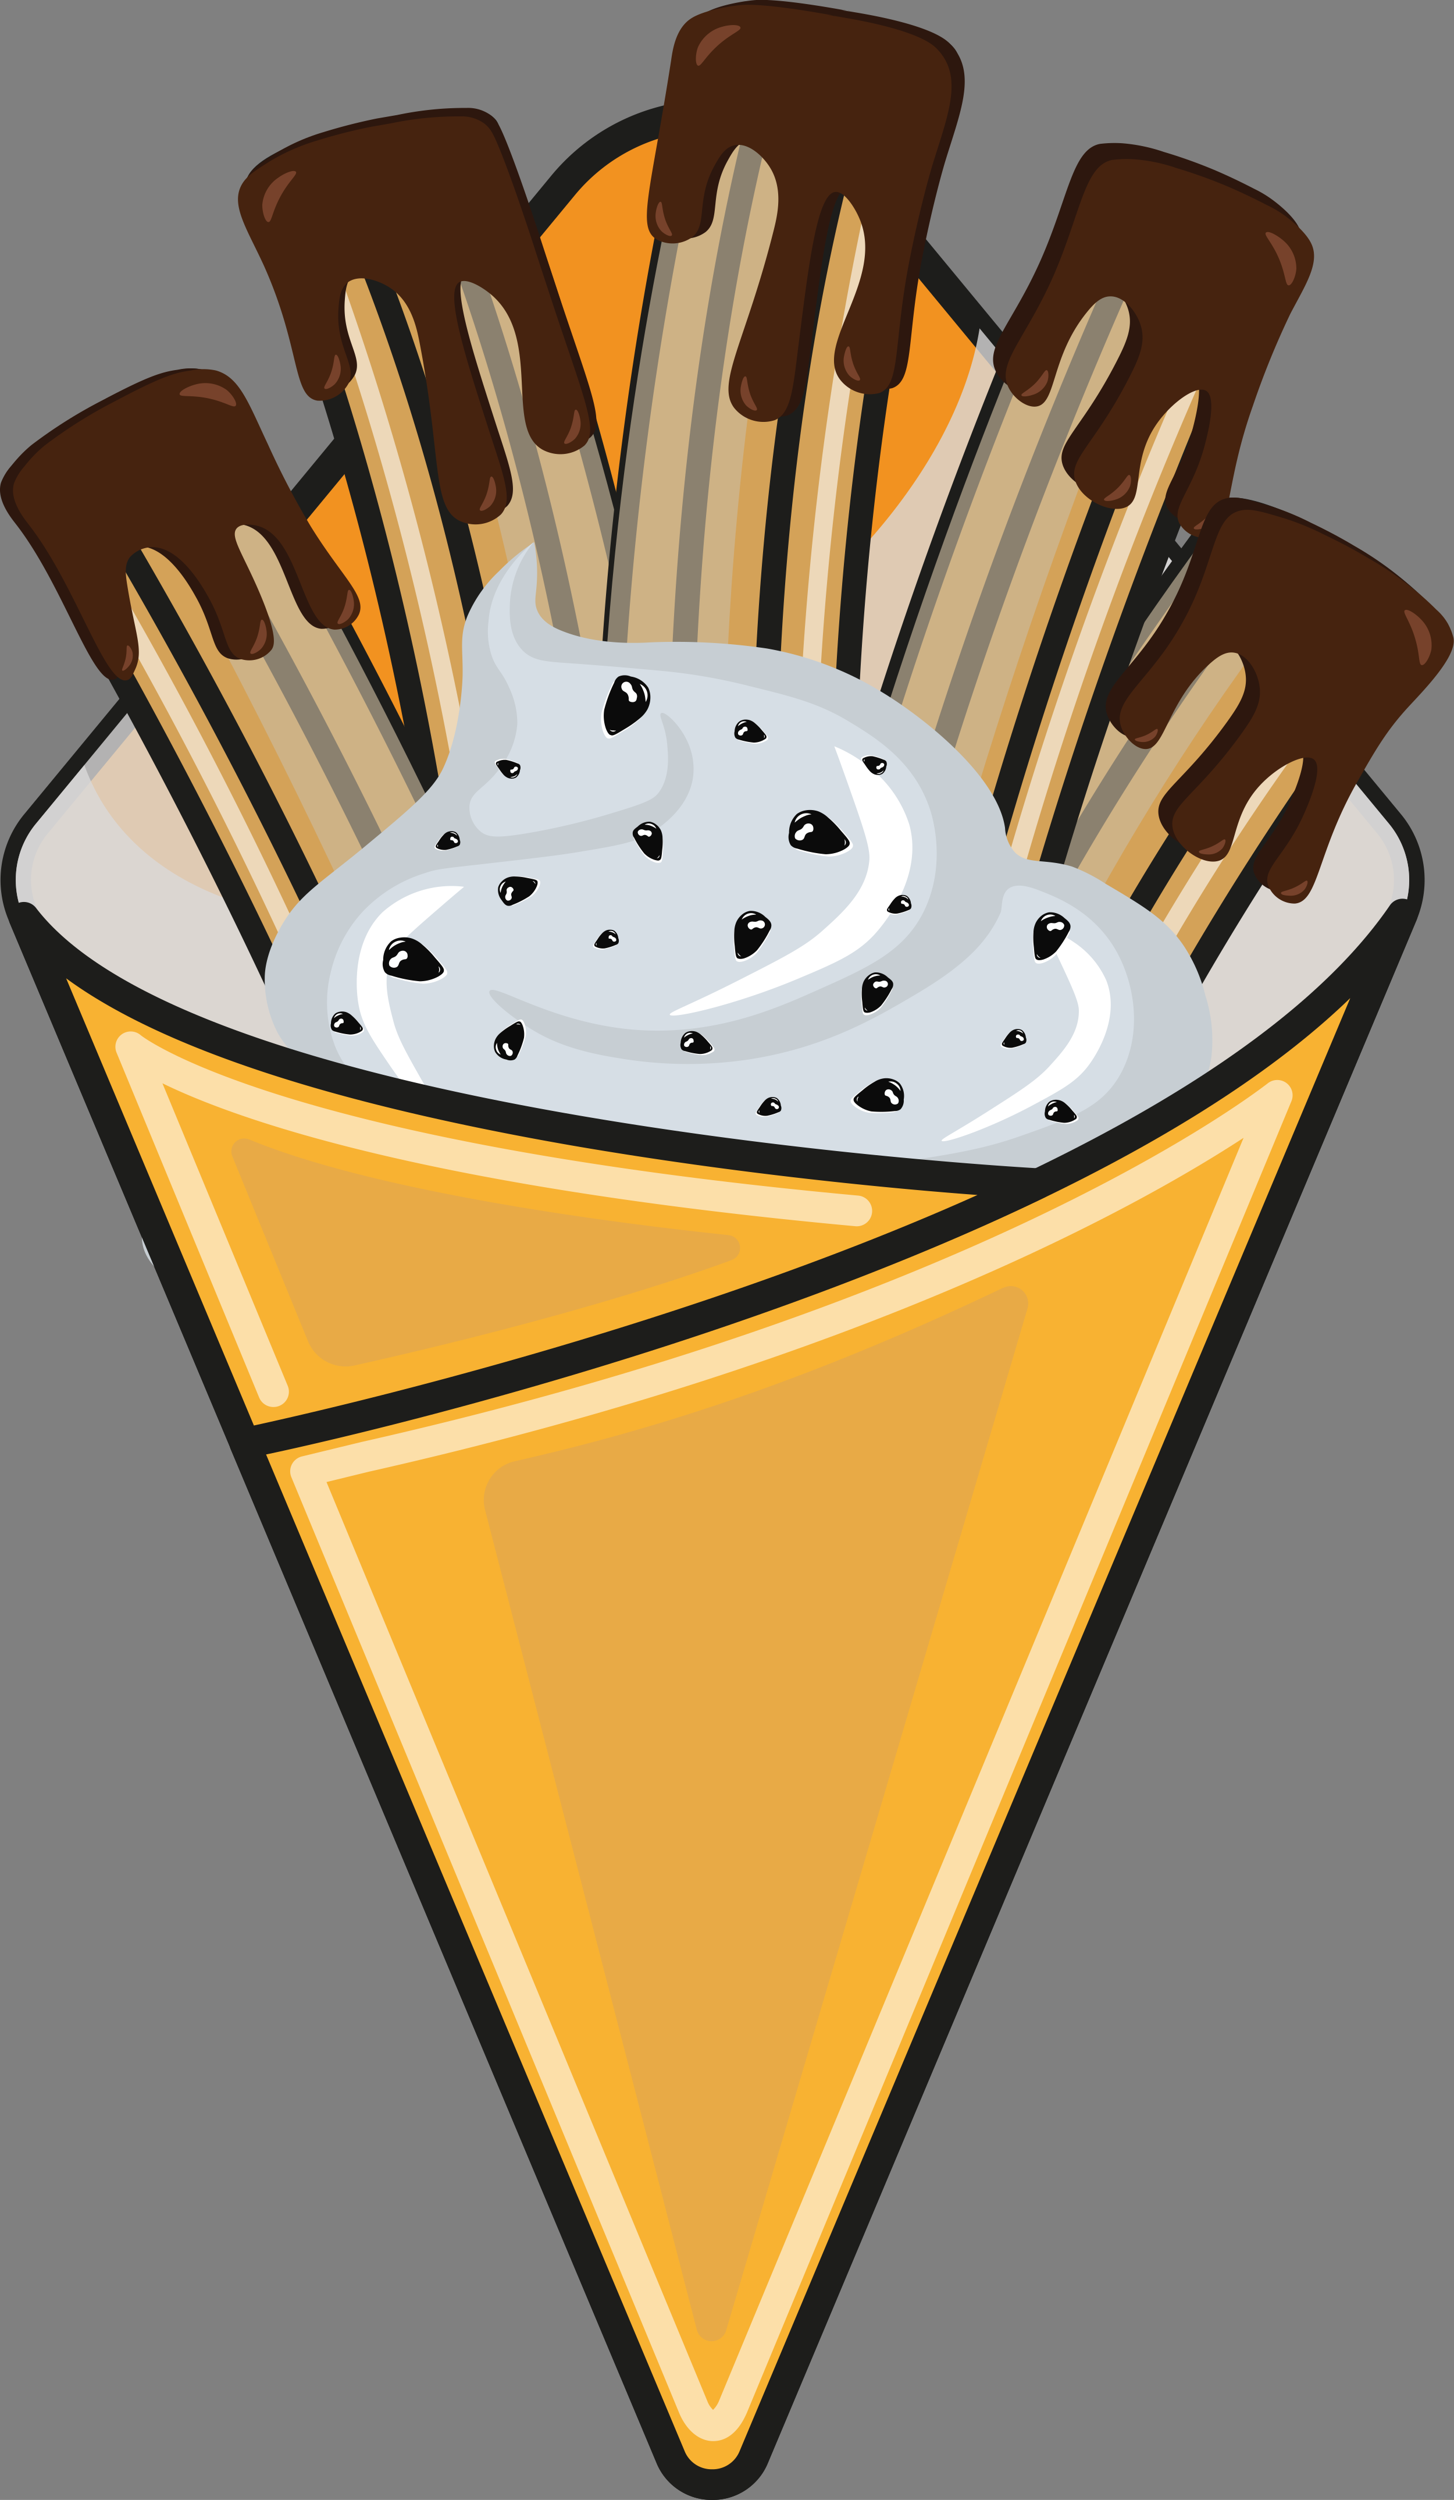 <svg xmlns="http://www.w3.org/2000/svg" viewBox="0 0 237.49 408.09"><rect x="0" y="0" width="237.49" height="408.09" fill="#808080" stroke="none"/><defs><style>.cls-1{isolation:isolate;}.cls-2{fill:#f29220;}.cls-3{fill:#1d1d1b;}.cls-4{fill:#dbdada;opacity:0.79;}.cls-14,.cls-4,.cls-7{mix-blend-mode:multiply;}.cls-5{fill:#d4a258;}.cls-6{fill:#e0b070;}.cls-7{fill:#cbbba0;opacity:0.63;}.cls-11,.cls-8{fill:#fff;}.cls-8{opacity:0.58;}.cls-9{fill:#c7ced3;}.cls-10{fill:#d6dee5;}.cls-12{fill:#dec1b6;}.cls-13{fill:#f8b232;}.cls-14{fill:#ca9e68;opacity:0.37;}.cls-15{fill:#2d170e;}.cls-16{fill:#46230f;}.cls-17{fill:#77422b;}.cls-18{fill:#0b0b0b;}.cls-19{fill:#fdfefe;}</style></defs><g class="cls-1"><g id="Layer_1" data-name="Layer 1"><path class="cls-2" d="M140.74,30.26a31.63,31.63,0,0,0-48.77,0L5.88,134.45A14.41,14.41,0,0,0,3.7,149.21l54.64,130,51.2,121.84a7.39,7.39,0,0,0,13.62,0l51.23-121.83,54.66-130a14.41,14.41,0,0,0-2.17-14.76Z"/><path class="cls-3" d="M116.35,408.09h0a9.72,9.72,0,0,1-9.11-6.06L1.4,150.18A16.85,16.85,0,0,1,4,132.86L90.05,28.67a34.12,34.12,0,0,1,52.61,0h0l86.15,104.22a16.85,16.85,0,0,1,2.55,17.32L125.46,402A9.73,9.73,0,0,1,116.35,408.09Zm0-386.81A29.06,29.06,0,0,0,93.9,31.85L7.81,136.05A11.84,11.84,0,0,0,6,148.24L111.84,400.09a4.76,4.76,0,0,0,4.51,3h0a4.75,4.75,0,0,0,4.5-3l105.9-251.83a11.88,11.88,0,0,0-1.8-12.2L138.81,31.85A29,29,0,0,0,116.35,21.28Z"/><path class="cls-4" d="M226.88,134.48,160,53.6c-3.26,20.6-21.65,43.91-49.35,59.52-35,19.72-72.83,20.34-89.41,2.71L5.88,134.45A14.41,14.41,0,0,0,3.7,149.21l54.64,130,51.2,121.84a7.39,7.39,0,0,0,13.62,0l51.23-121.83,54.66-130A14.41,14.41,0,0,0,226.88,134.48Z"/><path class="cls-4" d="M226.88,134.48l-38.7-46.82c-11.86,14.41-28.26,28.31-48,39.71-52,30-107.5,31.34-123.91,2.92a33,33,0,0,1-2.49-5.4l-7.9,9.56A14.41,14.41,0,0,0,3.7,149.21l54.64,130,51.54,122.66a7,7,0,0,0,12.93,0l51.58-122.65,54.66-130A14.41,14.41,0,0,0,226.88,134.48Z"/><path class="cls-5" d="M199.73,83.77l33.37,19c-78.88,101.68-78.76,171.15-79.55,176.74,0,.08-.25,3.17-.28,3.25-.63,2-9.33,1-19.44-2.19s-17.78-7.42-17.15-9.41C116.68,271.13,113.09,199.22,199.73,83.77Z"/><path class="cls-3" d="M149.57,285.75c-5.14,0-12.44-2.07-16.34-3.3a75.64,75.64,0,0,1-13-5.32c-2.85-1.56-6-3.65-5.59-6.18-.08-2.48-.25-20.2,9.12-50.79,9.11-29.73,29.4-77.72,74.33-137.59a2,2,0,0,1,2.58-.54l33.37,19a2,2,0,0,1,1,1.34,2,2,0,0,1-.38,1.62c-47.17,60.81-75.21,122.48-79,173.65-.07,1-.12,1.67-.18,2.11,0,.75-.23,3.2-.36,3.61C154.62,285.11,152.43,285.75,149.57,285.75Zm-30.89-14.57c.93,1.21,6.13,4.4,15.76,7.45,9.15,2.9,15.11,3.4,16.93,3.05.07-.86.18-2.12.19-2.31a1,1,0,0,1,0-.17c.05-.31.1-1,.16-1.88,3.77-51.43,31.58-113.15,78.38-174l-29.84-17C156.53,145,136.68,191.91,127.72,221c-9.78,31.79-9,49.81-9,50Z"/><path class="cls-3" d="M140.58,282.8h-.1a2,2,0,0,1-1.9-2.1c0-.22,1.23-23.18,11.67-57A372.11,372.11,0,0,1,218.53,98.18a2,2,0,1,1,3.08,2.54,368.26,368.26,0,0,0-67.5,124.05c-10.31,33.34-11.53,55.9-11.54,56.13A2,2,0,0,1,140.58,282.8Z"/><path class="cls-3" d="M127.08,280.11H127a2,2,0,0,1-1.89-2.1c0-.23,1.28-23,11.83-57.25,9.71-31.58,29.53-79.78,68.74-130.07a2,2,0,0,1,3.16,2.46c-74.31,95.29-79.69,184.17-79.74,185.06A2,2,0,0,1,127.08,280.11Z"/><path class="cls-6" d="M199.73,83.77c-1,1.82,5.59,7.54,14.81,12.78s17.52,8,18.56,6.19S227.5,95.2,218.28,90,200.76,82,199.73,83.77Z"/><path class="cls-3" d="M231.46,105.24c-5,0-13.68-4.55-17.91-7-5.54-3.14-18.14-11-15.56-15.5h0c2.58-4.54,15.74,2.29,21.28,5.44s18.15,11,15.57,15.5C234.22,104.8,233,105.24,231.46,105.24Zm-29-19.91c1.71,1.94,6,5.45,13.05,9.48s12.27,5.87,14.82,6.36c-1.72-1.93-6-5.45-13.06-9.47S205,85.82,202.48,85.33Z"/><path class="cls-7" d="M133.83,280.54c-1.3-19.06,19.54-109.59,79.51-185.4L199.73,83.77c-60.32,80.22-89.84,168.81-82.61,189.1Z"/><path class="cls-8" d="M147.26,278.76h-.06a1.51,1.51,0,0,1-1.44-1.56c0-.2.91-20.63,10.61-51.85,8.94-28.77,27.41-72.92,64.61-119.88a1.5,1.5,0,1,1,2.35,1.86c-70.62,89.15-74.54,169.19-74.57,170A1.5,1.5,0,0,1,147.26,278.76Z"/><path class="cls-5" d="M79.48,21l-37.26,9.2C90.53,149.45,75.81,264,75.05,269.61a1,1,0,0,0,0,.23c.06,2.1,8.71,3.51,19.3,3.18s19.13-2.32,19.06-4.41C113.38,268.61,131.53,155.61,79.48,21Z"/><path class="cls-3" d="M90.93,275.07c-7.12,0-17.77-.74-17.91-5.16a2.57,2.57,0,0,1,.06-.67c.82-6.1,15.14-120.14-32.72-238.31a2,2,0,0,1,.08-1.66,2,2,0,0,1,1.3-1L79,19a2,2,0,0,1,2.35,1.22A559.24,559.24,0,0,1,118,195.2c1.88,43.18-2.24,71.4-2.57,73.59-.3,5-14.73,6-21,6.22C93.41,275.05,92.23,275.07,90.93,275.07ZM77.1,269.33c1.6.84,7.49,2,17.16,1.69,10.06-.33,15.93-2,17.17-2.9.37-2.44,4.39-30.29,2.52-72.87A555.2,555.2,0,0,0,78.25,23.34L44.93,31.57C91.27,147.74,78.37,259.45,77.1,269.33Zm-.12.82Zm-1.93-.54h0Z"/><path class="cls-3" d="M87.76,273.44l-.23,0a2,2,0,0,1-1.76-2.21c.16-1.33,14.8-133.46-32-239.85a2,2,0,1,1,3.67-1.61C82.15,85.9,89.61,148.68,91.53,191.46c2.07,46.33-1.74,79.87-1.78,80.21A2,2,0,0,1,87.76,273.44Z"/><path class="cls-3" d="M101.49,274.51h-.23a2,2,0,0,1-1.76-2.21c.15-1.32,14.38-132.78-31.3-244.74A2,2,0,1,1,71.9,26c24.08,59,31.39,123,33.27,166.18,2,46.83-1.66,80.19-1.7,80.52A2,2,0,0,1,101.49,274.51Z"/><ellipse class="cls-6" cx="60.85" cy="25.58" rx="19.19" ry="3.79" transform="translate(-4.36 15.33) rotate(-13.86)"/><path class="cls-3" d="M47.19,33.48c-3.57,0-6.39-.71-6.91-2.82C39,25.58,53.28,21.48,59.46,20s20.71-4.53,22,.54h0c1.25,5.07-13,9.17-19.19,10.7C58.63,32.09,52.19,33.48,47.19,33.48Zm-1.9-4.06c2.58.22,8.08-.15,16-2.11s13-4.18,15.13-5.57c-2.58-.22-8.08.15-16,2.1S47.47,28,45.29,29.42Zm32.63-7.36h0Z"/><path class="cls-7" d="M63.75,28.74C109.87,146.84,94.32,273,94.32,273l19.06-4.41C131.81,136.66,79.48,21,79.48,21Z"/><path class="cls-8" d="M81.27,267.7H81A1.51,1.51,0,0,1,79.78,266c.16-1.08,15.42-109.37-30.38-229.1a1.5,1.5,0,1,1,2.8-1.07c24.08,63,31.11,122.29,32.76,161,1.79,41.93-2.17,69.37-2.21,69.64A1.49,1.49,0,0,1,81.27,267.7Z"/><path class="cls-5" d="M116.49,5l38.08,4.82c-34.16,124.07-6.26,236.16-4.86,241.63a.9.9,0,0,1,.06.22c.18,2.09-8.24,4.5-18.8,5.39s-19.27-.08-19.45-2.16C111.52,254.9,80.4,144.76,116.49,5Z"/><path class="cls-3" d="M123.43,259.39a57,57,0,0,1-6.3-.31c-3.32-.36-7.14-1.13-7.57-3.78-.61-2.23-8-29.76-11.08-72.79a558.8,558.8,0,0,1,16.07-178A2,2,0,0,1,116.74,3l38.08,4.82a2,2,0,0,1,1.41.87,2,2,0,0,1,.27,1.64c-33.84,122.9-6.4,234.51-4.88,240.5a2.77,2.77,0,0,1,.15.68c.23,2.81-3.52,4.26-6.82,5.21a76.72,76.72,0,0,1-13.82,2.32C128.46,259.28,125.85,259.39,123.43,259.39Zm-10-5.2c1.35.77,7.36,1.72,17.4.88,9.64-.81,15.35-2.65,16.84-3.66-2.4-9.67-28.17-119.13,4.39-239.89L118,7.21a555.16,555.16,0,0,0-15.52,174.88C105.54,224.61,112.75,251.81,113.4,254.19Zm.12.54h0Zm34.34-2.53Z"/><path class="cls-3" d="M137.3,256.73a2,2,0,0,1-2-1.54c-.08-.32-7.75-33.2-11.06-79.46C121.23,133,121.36,69.8,139.36,11.16a2,2,0,0,1,3.83,1.18c-34.13,111.13-4.25,240.64-3.95,241.93a2,2,0,0,1-1.48,2.41A1.85,1.85,0,0,1,137.3,256.73Z"/><path class="cls-3" d="M123.79,259.39a2,2,0,0,1-2-1.54c-.07-.33-7.62-33-11-79.78-3.14-43.15-3.3-107.5,13.78-168.92a2,2,0,0,1,3.86,1.07c-32.4,116.53-3,245.43-2.72,246.72a2,2,0,0,1-1.5,2.4A1.73,1.73,0,0,1,123.79,259.39Z"/><path class="cls-6" d="M116.49,5c-.27,2.08,8.05,4.84,18.56,6.17s19.25.73,19.52-1.35S146.52,5,136,3.65,116.75,2.93,116.49,5Z"/><path class="cls-3" d="M145.49,13.91a88.14,88.14,0,0,1-10.69-.76c-6.32-.79-21-3.21-20.3-8.4h0c.66-5.18,15.43-3.88,21.75-3.08s20.95,3.22,20.3,8.4C156.17,13.09,151,13.91,145.49,13.91ZM119.62,5.4c2.33,1.13,7.6,2.76,15.68,3.79s13.59.75,16.13.23c-2.33-1.13-7.6-2.76-15.68-3.78S122.16,4.88,119.62,5.4Z"/><path class="cls-7" d="M133,10.89C100.89,133.54,131,257.06,131,257.06l-19.45-2.16C77.93,126,116.49,5,116.49,5Z"/><path class="cls-8" d="M143.15,250.28a1.49,1.49,0,0,1-1.45-1.11c-.07-.26-7.19-27.06-10.27-68.92-2.85-38.61-2.75-98.35,13.88-163.68a1.5,1.5,0,0,1,2.91.74c-31.63,124.27-3.91,230-3.63,231.08a1.49,1.49,0,0,1-1.05,1.84A1.35,1.35,0,0,1,143.15,250.28Z"/><path class="cls-5" d="M33,62.7,2.27,80C86.43,220.49,94.56,310.83,97.5,344c.22,2,8.24,2.82,17.92,1.78s17.36-3.51,17.14-5.53C128.77,312.33,122.27,212.21,33,62.7Z"/><path class="cls-3" d="M107.12,348.23c-5.59,0-11.26-.82-11.61-4.06C92.53,310.56,84.62,221.35.55,81a2,2,0,0,1-.22-1.54,2,2,0,0,1,1-1.23L32,61a2,2,0,0,1,2.7.71c83,139.05,94.6,235,99,271.11.33,2.76.62,5.15.89,7.16.31,2.86-3.4,4.4-6.22,5.31a66.2,66.2,0,0,1-12.68,2.48A82.59,82.59,0,0,1,107.12,348.23Zm-7.67-5c1.41.69,6.89,1.44,15.76.49s14.06-2.83,15.3-3.81c-.25-1.88-.52-4.12-.83-6.68C125.37,297.52,114,202.81,32.27,65.4L5,80.74C88.16,220.12,96.42,309.18,99.45,343.26Z"/><path class="cls-3" d="M107.05,348.2h0a2,2,0,0,1-2-2.05c0-.27.55-27.77-10.64-74.29-10.32-42.94-33-111.31-82.63-193.22a2,2,0,1,1,3.42-2.07C65.11,159,88,227.86,98.35,271.11c11.28,47,10.7,74.86,10.7,75.14A2,2,0,0,1,107.05,348.2Z"/><path class="cls-3" d="M120.76,347h0a2,2,0,0,1-2-2c0-.28.15-28.64-11.43-76-10.68-43.72-33.84-113-83.44-195a2,2,0,0,1,3.43-2.07c49.91,82.44,73.2,152.23,83.95,196.26,11.66,47.81,11.5,76.54,11.49,76.83A2,2,0,0,1,120.76,347Z"/><path class="cls-6" d="M33,62.7c1,1.77-5.07,7.08-13.56,11.86S3.26,81.78,2.27,80s5.07-7.08,13.55-11.86S32,60.93,33,62.7Z"/><path class="cls-3" d="M4,82.55c-1.57,0-2.8-.45-3.43-1.56-1.38-2.46,1.42-5.34,3.65-7.29a66.13,66.13,0,0,1,10.67-7.3c5.14-2.89,17.37-9.15,19.89-4.68,1.38,2.46-1.42,5.34-3.65,7.29A66.79,66.79,0,0,1,20.41,76.3C16.55,78.48,8.69,82.55,4,82.55ZM30.28,64.23c-2.36.42-7.09,2.06-13.48,5.66S6.56,76.68,5,78.48c2.36-.43,7.1-2.07,13.48-5.66S28.69,66,30.28,64.23Zm1.47-.08h0Z"/><path class="cls-7" d="M19.43,74.56C96.66,211.27,112,302.25,114,345.88l18.16-4.56C125.72,208.72,33,62.7,33,62.7l-2.43,3.55Z"/><path class="cls-8" d="M102.23,342.46a1.5,1.5,0,0,1-1.49-1.4c0-.3-2.23-30.41-14.55-76.85A693.41,693.41,0,0,0,9.42,84.76,1.5,1.5,0,0,1,12,83.21,696.59,696.59,0,0,1,89.11,263.53c12.38,46.69,14.6,77,14.62,77.32a1.5,1.5,0,0,1-1.39,1.6Z"/><path class="cls-5" d="M179.61,26.14l30.75,13C146.4,180.24,148.5,266,149.31,297.5c0,1.93-7.44,3.54-16.65,3.61S116,299.68,116,297.76C116.51,271.14,111.82,176.33,179.61,26.14Z"/><path class="cls-3" d="M132,303.12a61.3,61.3,0,0,1-11.57-1c-2.78-.55-6.49-1.62-6.51-4.37,0-2,0-4.25.07-6.88.19-34.43.71-125.88,63.77-265.57a2,2,0,0,1,2.6-1l30.74,13a2,2,0,0,1,1.05,2.67c-63.87,141-61.69,225.65-60.87,257.53,0,5-13,5.62-18.64,5.66ZM118,297.23c1.34.77,6.41,1.95,14.68,1.88S146,297.79,147.3,297c-.83-32.35-2.66-116.94,60.39-256.86l-27.06-11.4C118.72,166.65,118.21,256.86,118,290.91,118,293.31,118,295.41,118,297.23Z"/><path class="cls-3" d="M139.13,301.42a2,2,0,0,1-2-1.82c0-.28-2.3-27.66,3.91-73.51,5.73-42.24,20-109.36,55.73-189.18a2,2,0,1,1,3.65,1.63c-35.49,79.39-49.72,146.1-55.41,188.09-6.16,45.42-3.92,72.35-3.9,72.62a2,2,0,0,1-1.82,2.16Z"/><path class="cls-3" d="M127.56,303a2,2,0,0,1-2-1.76c0-.26-3.3-27.27,2.51-73.48,5.36-42.56,19.72-110.69,57.75-193.58a2,2,0,0,1,3.64,1.66c-37.82,82.43-52.1,150.14-57.42,192.42-5.75,45.72-2.55,72.22-2.51,72.49a2,2,0,0,1-1.74,2.23Z"/><path class="cls-6" d="M179.61,26.14c-.75,1.77,5.53,6.11,14,9.69s16,5,16.73,3.27-5.53-6.11-14-9.69S180.36,24.37,179.61,26.14Z"/><path class="cls-3" d="M208.11,41.85a19.06,19.06,0,0,1-3.59-.42,62.6,62.6,0,0,1-11.66-3.76A62.31,62.31,0,0,1,182,32c-2.34-1.61-5.32-4.05-4.25-6.58h0c1.07-2.54,4.9-2.11,7.68-1.56a62.6,62.6,0,0,1,11.66,3.76A63,63,0,0,1,208,33.28c2.34,1.62,5.32,4.06,4.25,6.59C211.56,41.4,209.92,41.85,208.11,41.85ZM182.64,27.42c1.8,1.53,5.69,4,11.77,6.56S205,37.6,207.33,37.82c-1.8-1.53-5.69-4-11.77-6.57S185,27.64,182.64,27.42Zm-3-1.28h0Z"/><path class="cls-7" d="M193.63,35.83c-57.84,136.85-62.4,224-59.63,265.26l-17.56-2.33C108.2,173.42,179.61,26.14,179.61,26.14l2.67,3.08Z"/><path class="cls-8" d="M144.22,295.45a1.51,1.51,0,0,1-1.5-1.4c0-.28-1.85-28.42,4.47-73.21,5.83-41.3,20-105.66,54.31-177.74a1.51,1.51,0,0,1,2-.71,1.5,1.5,0,0,1,.71,2C170,116.13,156,180.17,150.16,221.26c-6.28,44.48-4.46,72.31-4.44,72.58a1.5,1.5,0,0,1-1.4,1.6Z"/><path class="cls-9" d="M87.23,88.43a26.09,26.09,0,0,1,.43,7c-.14,1.91-.45,2.93.09,4.22.78,1.91,2.78,2.85,4.17,3.39,6,2.36,12.93,1.9,14.34,1.82a101.9,101.9,0,0,1,19,1A53.53,53.53,0,0,1,144.08,113c7.08,4.29,18.89,13.78,20.08,22.16a6.44,6.44,0,0,0,1.58,3.94c2,2.08,4.91,1,9.37,2.36a28.15,28.15,0,0,1,5.51,2.83c6.29,3.71,9.87,5.85,12.78,10.18a25.67,25.67,0,0,1,3.47,8,24,24,0,0,1,1,10c-.52,3.7-1.73,4.72-1.05,6.77.79,2.46,3,2.77,5.22,4.72,4.72,4.11,6.08,12.6,3.39,18-1.36,2.72-3.65,4.38-8.61,6.78-13.47,6.53-23.48,7.83-23.48,7.83-33.67,4.36-53.2,4.43-53.2,4.43-19.84.07-29.77.1-44.34-1.31-15.09-1.45-50.43-4.86-52.52-16.63-.44-2.45.52-5.57,1.14-7.62,1.94-6.3,5.77-10.18,8.35-12.78,3.44-3.47,5.51-5.57,9.13-6.79,3.14-1.05,5.79-.88,6.29-2.36.4-1.24-1.26-2.1-2.86-4.95a19,19,0,0,1-2.09-8.87c0-1.42.33-4.3,2.61-8.35,3-5.3,6.29-7,13.56-13,7.58-6.29,11.37-9.44,13-13,2.93-6.29,3.15-14.72,3.15-15.12.07-4.18-.56-6.3.79-9.65a21.83,21.83,0,0,1,5.16-7.33,33,33,0,0,1,5.75-4.72"/><path class="cls-10" d="M87.23,88.43a17.05,17.05,0,0,0-3.94,9.91c-.08,1.89-.23,5.51,2.1,7.87,1.7,1.71,3.84,1.79,8.08,2.09,0,0,5.76.38,15.38,1.29A93,93,0,0,1,122.42,112c6.81,1.67,11.22,2.76,16.17,5.74,4.29,2.59,10.68,6.45,13.3,14.35.36,1.07,2.81,8.89-1,16.69-3.27,6.59-9.14,9.19-17.72,13-6.48,2.88-16.68,7.38-29.74,6.3-13.44-1.16-22.72-7.67-23.47-6.3-.52,1,3.74,4.43,7.31,6.52,2.84,1.67,6.69,3.34,13.82,4.44a67.25,67.25,0,0,0,20.86.26c12.71-1.88,21.18-6.88,27.65-10.7,8.29-4.89,11.8-8.77,13.82-13.3.33-.73,0-2.93,1.31-3.93,1.08-.79,2.73-.6,4.95.26,3,1.16,9.13,3.5,12.78,10.16,3.15,5.78,4.08,14,.26,20.35-3,4.95-7.6,6.65-16.16,9.65-5.76,2-11.86,3.44-31,5.51-10.89,1.15-16.34,1.73-20.09,1.83-20.35.51-34.34-3.53-34.69-2.09-.2.87,4.73,2.78,7.31,3.65,8.35,2.85,15.18,2.83,20.34,2.87,20,.15,15.85,1.18,26.87.79,13-.48,20.28-.74,29.73-3.4,11.39-3.21,17.08-4.81,19.56-6.52a15.69,15.69,0,0,1,7.83-2.86,7.72,7.72,0,0,1,4.72.78c2.91,1.74,3.73,5.93,3.39,8.61-.27,2.15-1.69,6.57-11.21,11.22-16.53,8.08-38.07,7.36-74.86,8.34-13.12.35-26.26-.28-39.35.26a147.06,147.06,0,0,1-20.34-1c-10.69-1.2-16.06-2.86-19.83-7-1.12-1.26-3.51-4-3.39-7.57.14-4.1,3.47-6.87,6.78-9.65,2.8-2.36,7.25-6.05,13.56-6.78,9.12-1.05,16.48,4.8,17,3.94.32-.58-3.07-2.52-7.57-7.09-3.33-3.34-5.2-5.22-6.51-8.34a20.09,20.09,0,0,1-.79-12.26,22,22,0,0,1,5.22-9.91,23.41,23.41,0,0,1,10.17-6.29c2.14-.74,2.95-.73,12.52-1.83,8.24-.94,10.45-1.27,12.26-1.57,6.55-1.07,9.89-1.64,12.52-3.39,1.28-.85,5.93-3.93,6.52-9.13a10.57,10.57,0,0,0-.79-5.21c-1.24-3-3.83-5.33-4.43-5s.79,2.08,1,5.51c.13,1.47.41,4.88-1.3,7.3-.78,1.15-1.84,1.75-7.3,3.39a111.89,111.89,0,0,1-12.78,3.15c-6.3,1.15-7.87,1-9.13,0a5.09,5.09,0,0,1-1.82-4.18c.22-2.51,2.64-2.77,5.21-6.51a13.11,13.11,0,0,0,2.61-7,13.61,13.61,0,0,0-1.31-5.74c-1.13-2.67-2.07-3-2.86-5.21a12.84,12.84,0,0,1-.53-5.74C80.29,94.31,86.2,89.28,87.23,88.43Z"/><path class="cls-11" d="M136.26,121.82a21.59,21.59,0,0,1,6,3.65,19.3,19.3,0,0,1,6.26,9.13c2.45,8.91-4.77,16.94-5.74,18-2.94,3.15-6.3,4.59-12.78,7.31-10.23,4.25-20.37,6.47-20.6,5.73-.15-.44,3.34-1.57,12-6,6.65-3.38,10-5.12,12.78-7.57,3.47-3.09,7.45-6.65,7.82-11.74.15-2-1.11-5.59-3.65-12.78-.84-2.36-1.57-4.37-2.08-5.73"/><path class="cls-11" d="M170.56,151.49a16.66,16.66,0,0,1,4.76,2.26,14.66,14.66,0,0,1,5.38,6.3c2.51,6.47-2.25,13-2.9,13.87-1.94,2.59-4.31,3.94-9,6.44-7.29,3.93-14.69,6.4-15,5.87-.15-.32,2.36-1.46,8.48-5.4,4.72-3,7.08-4.59,9-6.63,2.36-2.58,5.05-5.51,4.93-9.37-.05-1.47-1.27-4.08-3.71-9.25-.79-1.72-1.52-3.15-2-4.12"/><path class="cls-11" d="M75.75,144.75a17,17,0,0,0-13.29,4.18c-5.36,5.3-4.13,13.73-3.93,14.85.54,3.35,2.07,5.64,5.1,10.08,4.73,6.94,10.33,12.44,10.79,12,.28-.25-1.47-2.43-5.15-8.86-2.84-5-4.27-7.48-5-10.23-.91-3.51-2-7.55,0-11.26C65,154.1,67.36,152,72,148c1.57-1.36,2.86-2.46,3.77-3.21"/><path class="cls-12" d="M47.61,187.94a12.35,12.35,0,0,0-3.41,1,8.56,8.56,0,0,0-3.94,3.34c-1.92,3.59,1.29,7.65,1.72,8.18,1.32,1.58,3,2.51,6.2,4.24,5,2.71,10.23,4.56,10.4,4.26s-1.64-1-5.87-3.62c-3.25-2-4.89-3.06-6.17-4.35-1.57-1.62-3.44-3.48-3.26-5.69.06-.86,1-2.29,2.82-5.14.61-.94,1.14-1.72,1.51-2.26"/><path class="cls-13" d="M40,235.62l18.32,43.6,51.21,121.84a7.38,7.38,0,0,0,13.61,0l51.24-121.83,54.66-130C190.9,204.8,40,235.62,40,235.62Z"/><path class="cls-3" d="M116.32,408.09h0A9.74,9.74,0,0,1,107.2,402L37.68,236.58a2.48,2.48,0,0,1,.09-2.13,2.51,2.51,0,0,1,1.71-1.28C41,232.86,189.82,202,227,147.82a2.5,2.5,0,0,1,4.37,2.39L125.43,402A9.73,9.73,0,0,1,116.32,408.09ZM43.46,237.43l68.35,162.66a4.76,4.76,0,0,0,4.51,3h0a4.76,4.76,0,0,0,4.5-3l99.73-237.17C175.23,206.84,64.5,233,43.46,237.43Z"/><path class="cls-13" d="M3.89,149.72,40,235.56s72.4-14.79,129.58-42.34C162.7,192.83,30.89,185,3.89,149.72Z"/><path class="cls-3" d="M40,238.06a2.48,2.48,0,0,1-2.3-1.54L1.59,150.69a2.5,2.5,0,0,1,4.29-2.48c26.35,34.46,158.2,42.2,163.8,42.51a2.5,2.5,0,0,1,.94,4.75C113.82,222.84,41.19,237.86,40.46,238A2.07,2.07,0,0,1,40,238.06ZM10.8,159.7l30.67,73c11.37-2.47,68.92-15.54,118.19-37.63-13.53-1-39-3.39-65.81-8C54,180.16,26.18,171,10.8,159.7Z"/><path class="cls-14" d="M50.3,218.92,37.94,188.75A2.11,2.11,0,0,1,40.68,186c21.53,8.88,60.84,13.79,78.31,15.62a2.11,2.11,0,0,1,.5,4.08c-21.86,8-49.91,14.6-61.59,17.2A6.64,6.64,0,0,1,50.3,218.92Z"/><path class="cls-8" d="M44.65,229.68a2.51,2.51,0,0,1-2.32-1.54L19.05,171.86A2.5,2.5,0,0,1,23,169c.2.16,22.1,17.44,117.17,26.17a2.5,2.5,0,0,1-.46,5c-70.24-6.45-101.1-17.43-113.18-23.33L47,226.23a2.5,2.5,0,0,1-2.3,3.45Z"/><path class="cls-8" d="M116.49,398.49h0c-2.25,0-4.32-1.7-5.53-4.53L47.59,241.14a2.5,2.5,0,0,1,.08-2.09,2.53,2.53,0,0,1,1.64-1.3L59,235.4h0c99.13-22.34,143.38-54.94,148.1-58.58a2.5,2.5,0,0,1,3.84,2.93L122,393.84C120.34,397.69,118.09,398.49,116.49,398.49ZM53.33,241.93,115.55,392a3.9,3.9,0,0,0,.92,1.39,4.41,4.41,0,0,0,1-1.54l85.65-206.11c-16.66,10.89-61.65,36.2-142.9,54.51Z"/><path class="cls-14" d="M163.88,210.2c-35.33,16.9-61,24.07-79.81,28.34a6.49,6.49,0,0,0-4.83,8l34.57,133.75a2.49,2.49,0,0,0,4.81.09l49.21-166.8a2.84,2.84,0,0,0-3.94-3.36Z"/><path class="cls-15" d="M.17,78.77A9,9,0,0,1,1.9,76a20.94,20.94,0,0,1,3.25-3.36,77,77,0,0,1,11.57-7.29c7.3-3.87,9.67-4.64,12.36-5a9.62,9.62,0,0,1,4.09,0c3.88,1.1,5.3,5.28,8.49,12.07a132.33,132.33,0,0,0,7,13.4c5.1,8.25,9.18,11.4,7.85,14.35a4.38,4.38,0,0,1-4,2.48C47,102.2,47,87.27,39.73,85.66c-.27-.06-2.39-.5-3.19.51-1.07,1.36,1.08,4.18,3.73,10.38,3.09,7.24,2.44,8.74,2,9.37a4.67,4.67,0,0,1-5.08,1.53c-2.71-1-2.14-4.54-5.2-10-.89-1.6-4.65-8.38-9.31-8.25a5,5,0,0,0-3.63,1.71c-.86,1.2-.71,2.64-.38,4.68,1.25,7.75,2.71,10.45,1.28,13.59-.46,1-.72,1.57-1.29,1.75C15.11,112,10.35,95.47,2.53,85.47,1.77,84.49-.66,81.48.17,78.77Z"/><path class="cls-16" d="M2.3,78.87A9.17,9.17,0,0,1,4,76.12a21.87,21.87,0,0,1,3.25-3.36,76.48,76.48,0,0,1,11.57-7.28c7.31-3.88,9.67-4.65,12.37-5a9.62,9.62,0,0,1,4.09,0c3.88,1.1,5.29,5.28,8.49,12.07a132.33,132.33,0,0,0,7,13.4c5.1,8.25,9.18,11.4,7.85,14.35a4.38,4.38,0,0,1-4,2.48c-5.52-.48-5.56-15.41-12.8-17-.27-.06-2.38-.5-3.19.51-1.07,1.36,1.08,4.18,3.73,10.38,3.09,7.24,2.44,8.74,2,9.38a4.66,4.66,0,0,1-5.07,1.52c-2.71-1-2.15-4.53-5.2-10-.89-1.6-4.65-8.38-9.32-8.25A5,5,0,0,0,21.18,91c-.85,1.2-.7,2.65-.37,4.68,1.25,7.75,2.71,10.45,1.27,13.59-.46,1-.71,1.57-1.29,1.75-3.56,1.11-8.31-15.43-16.13-25.43C3.9,84.59,1.46,81.58,2.3,78.87Z"/><path class="cls-17" d="M31.93,62.76a6,6,0,0,1,5.09.89c1,.82,1.8,2.18,1.47,2.59s-1.55-.53-4.06-1.12c-3-.72-5-.23-5.09-.76S30.69,63.09,31.93,62.76Z"/><path class="cls-17" d="M21.1,108.68a2.67,2.67,0,0,0,.53-2.25c-.16-.56-.58-1.13-.81-1.06s-.06.73-.25,1.87c-.25,1.38-.79,2.09-.59,2.23S20.74,109.14,21.1,108.68Z"/><path class="cls-17" d="M43.52,102.87a3.66,3.66,0,0,1-.9,3.07c-.58.56-1.47,1-1.7.73s.43-.92,1-2.43c.66-1.81.49-3,.83-3.08S43.41,102.08,43.52,102.87Z"/><path class="cls-17" d="M57.77,98a3.67,3.67,0,0,1-.9,3.07c-.58.55-1.47,1-1.7.72s.43-.92,1-2.42c.65-1.82.49-3,.82-3.08S57.66,97.23,57.77,98Z"/><path class="cls-15" d="M40.47,28.83c.79-1.45,2.19-2.33,4.64-3.87a33.2,33.2,0,0,1,7.72-3.39,90,90,0,0,1,8.75-2.23l3.32-.57a53.23,53.23,0,0,1,11.29-1.15,6.29,6.29,0,0,1,4,1.21,5.36,5.36,0,0,1,1.2,1.43c1.11,1.91,3.71,8.92,6.84,18.55.75,2.32,2,6.14,3.55,10.85,4.91,14.68,7,19.45,4.7,21.7a6.17,6.17,0,0,1-6.81.68c-6.29-3.48-.12-17.9-8.18-25.12-1.54-1.38-4.22-3.05-5.47-2.23-2.42,1.58,1,12.13,4.83,24.06,2.4,7.45,4.06,11.57,2,13.85a6.13,6.13,0,0,1-6.87,1C71.53,81.27,73.08,73,69.54,54.68c-.47-2.47-1.34-6.65-4.71-9-1.89-1.3-5.09-2.36-6.95-1-1.31,1-1.45,2.76-1.57,4.43-.43,6.33,3.09,9.15,1.65,12.08a5.32,5.32,0,0,1-5.11,2.82c-4.06-.7-2.69-8.62-8.7-21.95C41.44,36.11,38.67,32.18,40.47,28.83Z"/><path class="cls-16" d="M39.45,30.2c.79-1.45,2.19-2.33,4.63-3.87a33.37,33.37,0,0,1,7.73-3.39,87,87,0,0,1,8.74-2.23l3.32-.58A53.9,53.9,0,0,1,75.17,19a6.31,6.31,0,0,1,4,1.21,5.19,5.19,0,0,1,1.2,1.43c1.11,1.91,3.7,8.92,6.84,18.55.74,2.32,2,6.14,3.55,10.85,4.91,14.68,7,19.45,4.69,21.7a6.16,6.16,0,0,1-6.81.68c-6.29-3.49-.12-17.9-8.17-25.12-1.55-1.38-4.23-3-5.47-2.23-2.42,1.58,1,12.13,4.83,24.06,2.4,7.45,4.06,11.57,2,13.84a6.11,6.11,0,0,1-6.87,1c-4.42-2.36-2.87-10.59-6.41-28.95-.48-2.47-1.34-6.65-4.71-8.95-1.89-1.3-5.1-2.36-7-1-1.3,1-1.45,2.76-1.56,4.43-.43,6.33,3.09,9.15,1.65,12.08a5.33,5.33,0,0,1-5.11,2.82c-4.06-.7-2.7-8.62-8.7-22C40.42,37.48,37.64,33.55,39.45,30.2Z"/><path class="cls-17" d="M45.46,29a5.93,5.93,0,0,0-2.62,4.45c0,1.3.49,2.79,1,2.8s.6-1.52,1.78-3.82c1.41-2.77,3-3.93,2.72-4.37S46.51,28.23,45.46,29Z"/><path class="cls-17" d="M81,79.51a3.7,3.7,0,0,1-.9,3.07c-.58.56-1.47,1-1.7.72s.43-.91,1-2.42c.66-1.82.49-3,.83-3.08S80.87,78.72,81,79.51Z"/><path class="cls-17" d="M94.79,68.58a3.7,3.7,0,0,1-.9,3.07c-.58.56-1.47,1-1.7.73s.43-.92,1-2.42c.66-1.82.49-3,.83-3.08S94.68,67.79,94.79,68.58Z"/><path class="cls-17" d="M55.61,59.62a3.68,3.68,0,0,1-.91,3.07c-.57.56-1.46,1-1.69.73s.43-.92,1-2.42c.66-1.82.49-3,.82-3.09S55.49,58.83,55.61,59.62Z"/><path class="cls-15" d="M115.05,2.2c2-1.29,5.94-1.88,6.66-2,.13,0,.73-.11,1.42-.17,5.15-.48,20.49,2.78,15.42,1.74h0c-5.78-.58,12.58,1.16,16.6,5.36a9,9,0,0,1,1,1.21c3.09,4.51.52,10.53-1.78,18.07,0,0-1.9,6.26-3.67,15.3-2.66,13.56-1.37,20.36-4.93,21.64a6.16,6.16,0,0,1-6.46-2.26c-4.22-5.82,7.47-16.27,3.22-26.22-.81-1.91-2.53-4.55-4-4.34-2.86.41-4.24,11.41-5.8,23.85-1,7.77-1.22,12.2-4,13.39a6.11,6.11,0,0,1-6.67-2c-3-4,1.89-10.8,6.45-28.94.61-2.44,1.6-6.59-.48-10.1-1.17-2-3.62-4.29-5.89-3.83-1.59.32-2.48,1.88-3.29,3.34-3.07,5.56-1.07,9.6-3.62,11.65a5.48,5.48,0,0,1-5.82.39c-3.3-2-1-7.67,2.35-29.18C112,7.19,112.55,3.81,115.05,2.2Z"/><path class="cls-16" d="M112.9,3c2-1.29,5.93-1.88,6.66-2,.13,0,.73-.11,1.42-.17,5.15-.48,20.49,2.78,15.42,1.73h0C130.62,2,149,3.74,153,7.94a8.43,8.43,0,0,1,1,1.21c3.09,4.51.51,10.53-1.78,18.06,0,0-1.9,6.27-3.67,15.3-2.66,13.57-1.37,20.36-4.93,21.65a6.16,6.16,0,0,1-6.46-2.26c-4.23-5.82,7.46-16.27,3.22-26.22-.81-1.91-2.53-4.55-4-4.34-2.86.41-4.24,11.4-5.81,23.84-1,7.77-1.21,12.21-4,13.4a6.13,6.13,0,0,1-6.66-2c-3-4,1.89-10.81,6.45-28.94.61-2.44,1.59-6.59-.48-10.11-1.17-2-3.62-4.29-5.89-3.82-1.59.32-2.48,1.88-3.29,3.34-3.07,5.56-1.08,9.6-3.62,11.65a5.5,5.5,0,0,1-5.82.39c-3.3-2-1-7.67,2.35-29.18C109.88,8,110.4,4.6,112.9,3Z"/><path class="cls-17" d="M117.92,4.38A6,6,0,0,0,114,7.71c-.45,1.22-.45,2.8,0,3s1.07-1.23,2.94-3c2.26-2.15,4.18-2.71,4-3.23S119.17,4,117.92,4.38Z"/><path class="cls-17" d="M137.84,58.26a3.7,3.7,0,0,0,.9,3.07c.58.56,1.47,1,1.7.72s-.43-.91-1-2.42c-.66-1.82-.49-3-.83-3.08S138,57.47,137.84,58.26Z"/><path class="cls-17" d="M121,63.15a3.7,3.7,0,0,0,.9,3.07c.58.56,1.47,1,1.7.72s-.43-.91-1-2.42c-.66-1.82-.49-3-.83-3.08S121.14,62.36,121,63.15Z"/><path class="cls-17" d="M107.12,34.65a3.66,3.66,0,0,0,.9,3.07c.58.56,1.47,1,1.7.72s-.43-.91-1-2.42c-.65-1.82-.49-3.05-.82-3.08S107.23,33.86,107.12,34.65Z"/><path class="cls-15" d="M179.66,23.49a19.39,19.39,0,0,1,3.69-.1,27.77,27.77,0,0,1,6.74,1.41,80.93,80.93,0,0,1,8.15,2.9c1.78.75,4,1.77,6.63,3.13a18.7,18.7,0,0,1,3.32,2.05c.54.41,3.11,2.4,4,4.33,1.47,3.11-1,6.78-3.43,11.43a134.93,134.93,0,0,0-6.13,15.06c-4.66,13.09-3.4,20.5-7.15,21.45a4.7,4.7,0,0,1-4.85-2.3c-1.35-2.67,2.18-5.37,4.12-12.65.41-1.54,2.12-8,.22-9.05-1.61-.94-5.73,2-8.17,5.62-4.15,6.15-1.83,11.9-4.86,13.36-2.54,1.22-7.52-1.17-8.42-4.43-.95-3.46,3.31-5.83,8.94-16.85,1.59-3.1,2.59-5.55,1.85-8.19-.67-2.36-2.76-4.93-5-4.9-1.46,0-2.64,1.1-3.88,2.64-5.81,7.21-4.92,14.54-8,15.3-1.64.4-3.82-1.19-4.73-3-2.05-4,2.64-7.76,7.28-18.23C174.5,32.27,175.11,24.38,179.66,23.49Z"/><path class="cls-16" d="M181.66,26.11a18.58,18.58,0,0,1,3.69-.1,27.08,27.08,0,0,1,6.74,1.4,82.75,82.75,0,0,1,8.15,2.91c1.78.75,4,1.77,6.63,3.13a18,18,0,0,1,3.32,2c.54.42,3.11,2.41,4,4.34,1.47,3.11-1,6.78-3.43,11.43a134.93,134.93,0,0,0-6.13,15.06c-4.66,13.09-3.4,20.5-7.15,21.45a4.7,4.7,0,0,1-4.85-2.3c-1.35-2.67,2.18-5.38,4.12-12.65.41-1.55,2.12-7.95.22-9-1.61-.94-5.73,2-8.17,5.61C184.67,75.54,187,81.29,184,82.75c-2.54,1.22-7.52-1.17-8.42-4.43-.95-3.47,3.31-5.83,8.94-16.85,1.59-3.11,2.59-5.55,1.85-8.19-.67-2.36-2.76-4.93-5-4.9-1.46,0-2.64,1.09-3.88,2.64-5.81,7.21-4.92,14.54-8,15.3-1.64.4-3.82-1.19-4.73-3-2.05-4,2.64-7.76,7.28-18.23C176.5,34.89,177.11,27,181.66,26.11Z"/><path class="cls-17" d="M209.55,39.21a6,6,0,0,1,2.19,4.68c-.1,1.29-.75,2.73-1.27,2.69s-.46-1.57-1.42-4c-1.15-2.9-2.66-4.2-2.29-4.6S208.57,38.38,209.55,39.21Z"/><path class="cls-17" d="M168.72,64.44a3.66,3.66,0,0,0,2.36-2.16c.25-.77.21-1.75-.1-1.85s-.63.79-1.74,2c-1.34,1.39-2.52,1.78-2.4,2.1S168,64.69,168.72,64.44Z"/><path class="cls-17" d="M182.22,81.55a3.64,3.64,0,0,0,2.35-2.17c.25-.76.21-1.74-.1-1.84s-.63.79-1.74,1.95c-1.34,1.39-2.52,1.78-2.4,2.1S181.46,81.8,182.22,81.55Z"/><path class="cls-17" d="M196.88,86.15A3.68,3.68,0,0,0,199.24,84c.24-.77.2-1.74-.11-1.85s-.63.79-1.74,2c-1.34,1.39-2.51,1.78-2.4,2.1S196.12,86.4,196.88,86.15Z"/><path class="cls-15" d="M200.35,81.34c1.66-.37,3.48.17,7.08,1.25a43,43,0,0,1,6.7,2.75c3.51,1.66,6.1,3.18,7.08,3.77a55.48,55.48,0,0,1,8,5.55c1.34,1.13,2.4,2.15,3.12,2.87a8.74,8.74,0,0,1,1.84,2.22,9.5,9.5,0,0,1,.93,2.32c.73,3.05-5.11,8.88-7.49,11.48-3.47,3.81-5.31,7-8.21,12.09-6.57,11.52-6.28,19.5-10.18,19.86a4.66,4.66,0,0,1-4.39-3c-.91-2.81,2.94-4.91,5.92-11.72.63-1.45,3.25-7.44,1.56-8.81-1.43-1.16-5.89,1.08-8.81,4.24-5,5.38-3.56,11.35-6.74,12.31-2.65.8-7.16-2.3-7.54-5.61-.41-3.53,4.09-5.19,11.23-15.1,2-2.79,3.36-5,3-7.71-.3-2.41-1.95-5.24-4.17-5.56-1.43-.21-2.74.67-4.18,2-6.74,6.16-7,13.46-10.1,13.73-1.65.14-3.54-1.75-4.17-3.62-1.47-4.41,4.59-7.39,9.83-16.69C196.38,90,195.6,82.39,200.35,81.34Z"/><path class="cls-16" d="M202.62,83.34c1.66-.37,3.48.17,7.09,1.25a43.44,43.44,0,0,1,6.7,2.75c3.51,1.66,6.1,3.18,7.08,3.77a54.91,54.91,0,0,1,8,5.55c1.35,1.13,2.41,2.15,3.13,2.87a9,9,0,0,1,1.84,2.22,10,10,0,0,1,.93,2.32c.73,3.05-5.11,8.88-7.49,11.48-3.48,3.81-5.31,7-8.21,12.09-6.58,11.52-6.28,19.5-10.18,19.86a4.66,4.66,0,0,1-4.39-3c-.92-2.81,2.93-4.91,5.91-11.72.64-1.45,3.26-7.44,1.57-8.81-1.43-1.16-5.89,1.08-8.81,4.24-5,5.38-3.56,11.35-6.74,12.31-2.65.8-7.16-2.3-7.55-5.61-.41-3.53,4.1-5.19,11.24-15.1,2-2.79,3.36-5,3-7.71-.3-2.41-1.95-5.24-4.18-5.56-1.42-.21-2.73.67-4.17,2-6.74,6.16-7,13.46-10.1,13.73-1.66.14-3.54-1.75-4.17-3.62-1.48-4.41,4.58-7.39,9.83-16.69C198.66,92,197.88,84.39,202.62,83.34Z"/><path class="cls-17" d="M232.14,101.15a6,6,0,0,1,1.65,4.89c-.25,1.27-1.06,2.63-1.58,2.53s-.28-1.61-1-4.1c-.82-3-2.17-4.48-1.76-4.84S231.26,100.21,232.14,101.15Z"/><path class="cls-17" d="M186.61,121.13a2.61,2.61,0,0,0,2.07-.88c.34-.45.54-1.1.36-1.24s-.6.37-1.6.87c-1.22.61-2.09.59-2.08.83S186.05,121.11,186.61,121.13Z"/><path class="cls-17" d="M197.28,139.48a3,3,0,0,0,2.39-1c.39-.52.63-1.28.42-1.44s-.7.43-1.86,1c-1.4.7-2.41.69-2.41,1S196.63,139.46,197.28,139.48Z"/><path class="cls-17" d="M210.68,146.22a3,3,0,0,0,2.39-1c.4-.52.63-1.28.43-1.44s-.7.43-1.87,1c-1.4.7-2.41.68-2.4,1S210,146.2,210.68,146.22Z"/><path class="cls-11" d="M64.42,154a3.37,3.37,0,0,1,1.51-.6,4.16,4.16,0,0,1,2,.18,5,5,0,0,1,1.58,1,15.51,15.51,0,0,1,2.11,2.16c1.29,1.46,1.5,1.79,1.42,2.18,0,.12-.14.43-.93.88a6.45,6.45,0,0,1-3,.78,22.38,22.38,0,0,1-4.62-.93,1.84,1.84,0,0,1-1.07-.56,2.55,2.55,0,0,1-.28-2A4.12,4.12,0,0,1,64.42,154Z"/><path class="cls-18" d="M63.89,153.66a3.19,3.19,0,0,1,1.5-.6,4,4,0,0,1,2,.18,4.89,4.89,0,0,1,1.57.95,15.71,15.71,0,0,1,2.12,2.17c1.28,1.45,1.5,1.79,1.41,2.17,0,.12-.13.44-.92.89a6.52,6.52,0,0,1-3,.77,21.84,21.84,0,0,1-4.62-.92,1.83,1.83,0,0,1-1.08-.56,2.57,2.57,0,0,1-.28-2A4.11,4.11,0,0,1,63.89,153.66Z"/><path class="cls-19" d="M63.52,155.07a1.9,1.9,0,0,1,1-1.31,2,2,0,0,1,1.72-.06c0,.05-.38,0-1,.27a4.72,4.72,0,0,0-.78.38C63.83,154.74,63.57,155.11,63.52,155.07Z"/><path class="cls-19" d="M65.27,155.35c-.23.15-.25.3-.42.52-.38.51-.77.33-1.1.77a1,1,0,0,0-.14,1,1,1,0,0,0,1.16.24c.47-.25.28-.8.79-1.1s.75-.07.93-.37a.68.68,0,0,0,.08-.46.74.74,0,0,0-.7-.75A1.06,1.06,0,0,0,65.27,155.35Z"/><path class="cls-19" d="M71.63,157.75a.67.67,0,0,1,.25.5.7.7,0,0,1-.22.54s0-.12.06-.35a1.55,1.55,0,0,0,0-.29C71.69,157.89,71.61,157.76,71.63,157.75Z"/><path class="cls-11" d="M81.19,171.47a2.18,2.18,0,0,1-.23-1,2.72,2.72,0,0,1,.32-1.27,3.46,3.46,0,0,1,.77-.92,10.8,10.8,0,0,1,1.61-1.14c1.06-.68,1.3-.78,1.54-.69.07,0,.27.13.48.69a4.27,4.27,0,0,1,.19,2A15.35,15.35,0,0,1,84.81,172a1.27,1.27,0,0,1-.47.63,1.65,1.65,0,0,1-1.34,0A2.7,2.7,0,0,1,81.19,171.47Z"/><path class="cls-18" d="M80.91,171.78a2.1,2.1,0,0,1-.24-1,2.72,2.72,0,0,1,.32-1.27,3.31,3.31,0,0,1,.77-.92,10.8,10.8,0,0,1,1.61-1.14c1.07-.68,1.3-.78,1.54-.69.08,0,.27.13.48.69a4.27,4.27,0,0,1,.19,2,14.38,14.38,0,0,1-1.06,2.87,1.23,1.23,0,0,1-.47.64,1.67,1.67,0,0,1-1.33,0A2.65,2.65,0,0,1,80.91,171.78Z"/><path class="cls-19" d="M81.78,172.15a1.2,1.2,0,0,1-.74-.8,1.25,1.25,0,0,1,.14-1.11s0,.25.07.69a3.34,3.34,0,0,0,.16.53A7,7,0,0,0,81.78,172.15Z"/><path class="cls-19" d="M82.14,171.06c.07.16.16.19.29.32.28.3.13.53.38.78a.65.65,0,0,0,.64.2.61.61,0,0,0,.27-.72c-.11-.33-.48-.26-.63-.62s0-.49-.13-.64a.59.59,0,0,0-.3-.1.58.58,0,0,0-.36.09.56.56,0,0,0-.19.29A.64.64,0,0,0,82.14,171.06Z"/><path class="cls-19" d="M84.32,167.21a.44.44,0,0,1,.35-.11.43.43,0,0,1,.32.2s-.07,0-.22-.07a.68.68,0,0,0-.19,0C84.42,167.19,84.33,167.23,84.32,167.21Z"/><path class="cls-11" d="M105.42,112.72a3.21,3.21,0,0,1,.36,1.58,4,4,0,0,1-.48,2,5.07,5.07,0,0,1-1.2,1.41,14.76,14.76,0,0,1-2.46,1.75c-1.64,1-2,1.21-2.37,1.06-.12,0-.41-.2-.73-1a6.4,6.4,0,0,1-.29-3.12,22.34,22.34,0,0,1,1.62-4.42,1.9,1.9,0,0,1,.72-1,2.57,2.57,0,0,1,2,0A4.1,4.1,0,0,1,105.42,112.72Z"/><path class="cls-18" d="M105.87,112.24a3.5,3.5,0,0,1,.36,1.58,4.22,4.22,0,0,1-.49,2,5.2,5.2,0,0,1-1.19,1.41,17.34,17.34,0,0,1-2.47,1.75c-1.64,1-2,1.2-2.37,1-.11,0-.41-.19-.73-1a6.36,6.36,0,0,1-.29-3.12,22.42,22.42,0,0,1,1.63-4.42,1.87,1.87,0,0,1,.72-1,2.51,2.51,0,0,1,2,0A4.09,4.09,0,0,1,105.87,112.24Z"/><path class="cls-19" d="M104.53,111.66a2,2,0,0,1,.92,2.94s0-.38-.11-1a4,4,0,0,0-.25-.82C104.81,112,104.48,111.7,104.53,111.66Z"/><path class="cls-19" d="M104,113.35c-.1-.25-.25-.29-.44-.49-.44-.46-.21-.82-.59-1.21a.81.81,0,0,0-1.4.81c.17.5.75.4,1,1s0,.75.22,1a.82.82,0,0,0,.45.15.76.76,0,0,0,.56-.14A.72.72,0,0,0,104,114,.94.94,0,0,0,104,113.35Z"/><path class="cls-19" d="M100.62,119.26a.69.69,0,0,1-.54.17.66.66,0,0,1-.49-.31s.11.06.34.12l.28,0C100.47,119.29,100.61,119.24,100.62,119.26Z"/><path class="cls-11" d="M142.83,159.18a2.34,2.34,0,0,0-1,.45,2.87,2.87,0,0,0-.86,1.07,3.37,3.37,0,0,0-.28,1.23,10.93,10.93,0,0,0,.06,2c.11,1.32.17,1.59.4,1.72.07.05.28.15.87,0a4.4,4.4,0,0,0,1.82-1.12,15.76,15.76,0,0,0,1.73-2.7,1.25,1.25,0,0,0,.23-.79c-.05-.48-.44-.79-.86-1.1A2.81,2.81,0,0,0,142.83,159.18Z"/><path class="cls-18" d="M142.91,158.74a2.26,2.26,0,0,0-1,.46,2.8,2.8,0,0,0-.86,1.06,3.46,3.46,0,0,0-.27,1.23,10.1,10.1,0,0,0,.06,2.06c.1,1.32.17,1.58.4,1.72.07,0,.27.14.87,0a4.44,4.44,0,0,0,1.81-1.13,15.32,15.32,0,0,0,1.74-2.7,1.3,1.3,0,0,0,.23-.79c0-.47-.45-.78-.86-1.09A2.81,2.81,0,0,0,142.91,158.74Z"/><path class="cls-19" d="M143.77,159.23a1.37,1.37,0,0,0-2,.71,6.29,6.29,0,0,1,.62-.37,2.9,2.9,0,0,1,.55-.21C143.47,159.22,143.77,159.27,143.77,159.23Z"/><path class="cls-19" d="M143.09,160.22c.17,0,.26,0,.45.05.43,0,.53-.23.89-.18a.55.55,0,0,1,.14,1.09c-.35.12-.52-.24-.91-.13s-.39.33-.62.28a.51.51,0,0,1-.27-.18.6.6,0,0,1-.16-.36.51.51,0,0,1,.13-.33A.68.68,0,0,1,143.09,160.22Z"/><path class="cls-19" d="M141.26,164.47a.43.43,0,0,0,.12.37.53.53,0,0,0,.37.14s-.08,0-.2-.14a.88.88,0,0,1-.14-.14A1.58,1.58,0,0,1,141.26,164.47Z"/><path class="cls-11" d="M106.2,134.56a2.1,2.1,0,0,1,1,.43,2.76,2.76,0,0,1,.82,1,3.09,3.09,0,0,1,.26,1.17,9.62,9.62,0,0,1,0,2c-.1,1.26-.16,1.51-.38,1.64-.07,0-.27.14-.83,0a4.22,4.22,0,0,1-1.74-1.07,14.58,14.58,0,0,1-1.66-2.58,1.27,1.27,0,0,1-.22-.76c0-.45.43-.75.82-1A2.64,2.64,0,0,1,106.2,134.56Z"/><path class="cls-18" d="M106.13,134.14a2.21,2.21,0,0,1,1,.43,2.65,2.65,0,0,1,.83,1,3.34,3.34,0,0,1,.26,1.17,10.1,10.1,0,0,1-.06,2c-.1,1.26-.16,1.51-.37,1.64s-.27.14-.84,0a4.2,4.2,0,0,1-1.73-1.07,14,14,0,0,1-1.66-2.58,1.12,1.12,0,0,1-.22-.75c0-.46.42-.75.82-1.05A2.68,2.68,0,0,1,106.13,134.14Z"/><path class="cls-19" d="M105.31,134.61a1.23,1.23,0,0,1,1.08-.11,1.3,1.3,0,0,1,.81.78s-.19-.16-.6-.35a2.83,2.83,0,0,0-.52-.2C105.6,134.6,105.31,134.65,105.31,134.61Z"/><path class="cls-19" d="M106,135.56c-.17-.05-.25,0-.43,0-.41,0-.5-.22-.85-.17a.65.65,0,0,0-.55.39.62.62,0,0,0,.42.65c.33.11.5-.23.87-.12s.37.31.59.27a.63.63,0,0,0,.41-.52.54.54,0,0,0-.12-.32A.63.63,0,0,0,106,135.56Z"/><path class="cls-19" d="M107.72,139.62a.46.46,0,0,1-.12.34.49.49,0,0,1-.35.14s.07,0,.19-.13.08-.07.13-.14S107.7,139.61,107.72,139.62Z"/><path class="cls-11" d="M130.7,133.24a3.3,3.3,0,0,1,1.5-.6,4.07,4.07,0,0,1,2,.18,5,5,0,0,1,1.58,1,16.69,16.69,0,0,1,2.11,2.17c1.29,1.46,1.5,1.79,1.41,2.17,0,.12-.13.44-.92.89a6.52,6.52,0,0,1-3,.77,22.07,22.07,0,0,1-4.62-.92,1.84,1.84,0,0,1-1.07-.56,2.49,2.49,0,0,1-.28-2A4.08,4.08,0,0,1,130.7,133.24Z"/><path class="cls-18" d="M130.16,132.87a3.5,3.5,0,0,1,1.51-.6,4.16,4.16,0,0,1,2,.18,5.16,5.16,0,0,1,1.58,1,16,16,0,0,1,2.11,2.17c1.29,1.45,1.5,1.79,1.41,2.17,0,.12-.13.44-.92.89a6.48,6.48,0,0,1-3,.77,22.8,22.8,0,0,1-4.62-.92,1.9,1.9,0,0,1-1.07-.56,2.58,2.58,0,0,1-.28-2A4.14,4.14,0,0,1,130.16,132.87Z"/><path class="cls-19" d="M129.8,134.29a1.88,1.88,0,0,1,1-1.32,2,2,0,0,1,1.72-.05c0,.05-.38,0-1,.27a6,6,0,0,0-.77.37A9.29,9.29,0,0,0,129.8,134.29Z"/><path class="cls-19" d="M131.55,134.57c-.23.14-.25.3-.42.52-.38.5-.78.33-1.1.77a1,1,0,0,0-.15,1,1,1,0,0,0,1.17.24c.47-.24.27-.79.79-1.09s.74-.07.93-.37a.76.76,0,0,0,.08-.46.83.83,0,0,0-.22-.54.81.81,0,0,0-.48-.21A.91.91,0,0,0,131.55,134.57Z"/><path class="cls-19" d="M137.91,137a.67.67,0,0,1,.25.5.63.63,0,0,1-.23.53,1.68,1.68,0,0,0,.06-.35,1.35,1.35,0,0,0,0-.29C138,137.11,137.89,137,137.91,137Z"/><path class="cls-11" d="M112.2,168.83a1.76,1.76,0,0,1,.78-.31,2.26,2.26,0,0,1,1.06.09,2.78,2.78,0,0,1,.82.51,8.31,8.31,0,0,1,1.11,1.13c.67.76.78.94.73,1.14s-.06.23-.48.46a3.4,3.4,0,0,1-1.59.4,11.66,11.66,0,0,1-2.42-.48,1,1,0,0,1-.56-.29,1.36,1.36,0,0,1-.14-1.06A2.17,2.17,0,0,1,112.2,168.83Z"/><path class="cls-18" d="M111.92,168.64a1.76,1.76,0,0,1,.78-.31,2.21,2.21,0,0,1,1,.09,2.7,2.7,0,0,1,.83.51,8.31,8.31,0,0,1,1.11,1.13c.67.76.78.94.73,1.14s-.07.23-.48.46a3.4,3.4,0,0,1-1.59.4,11.66,11.66,0,0,1-2.42-.48,1,1,0,0,1-.56-.29,1.36,1.36,0,0,1-.14-1.06A2.17,2.17,0,0,1,111.92,168.64Z"/><path class="cls-19" d="M111.73,169.38a1,1,0,0,1,.54-.68,1,1,0,0,1,.9,0s-.2,0-.53.14a1.83,1.83,0,0,0-.41.2C111.89,169.21,111.75,169.4,111.73,169.38Z"/><path class="cls-19" d="M112.64,169.53c-.12.08-.13.16-.22.27-.2.27-.4.18-.57.41a.51.51,0,0,0-.08.53.5.5,0,0,0,.61.12c.25-.13.15-.41.41-.57s.39,0,.49-.19a.34.34,0,0,0,0-.25.4.4,0,0,0-.11-.28.46.46,0,0,0-.25-.11A.61.61,0,0,0,112.64,169.53Z"/><path class="cls-19" d="M116,170.79a.35.35,0,0,1,0,.54.85.85,0,0,0,0-.18.42.42,0,0,0,0-.16A1.81,1.81,0,0,0,116,170.79Z"/><path class="cls-11" d="M122.38,149.22a2.76,2.76,0,0,0-1.2.53,3.49,3.49,0,0,0-1,1.27,4.17,4.17,0,0,0-.33,1.46,12.71,12.71,0,0,0,.07,2.45c.13,1.57.21,1.88.48,2,.09.06.33.17,1,0a5,5,0,0,0,2.16-1.33,18,18,0,0,0,2.06-3.21,1.48,1.48,0,0,0,.28-.94c-.06-.57-.53-.93-1-1.31A3.33,3.33,0,0,0,122.38,149.22Z"/><path class="cls-18" d="M122.47,148.7a2.64,2.64,0,0,0-1.2.54,3.4,3.4,0,0,0-1,1.27,4.17,4.17,0,0,0-.33,1.45,12.71,12.71,0,0,0,.07,2.45c.13,1.57.21,1.88.48,2.05.09,0,.33.17,1,0a5.18,5.18,0,0,0,2.16-1.34,18,18,0,0,0,2.06-3.21,1.48,1.48,0,0,0,.28-.94c-.06-.56-.53-.93-1-1.3A3.3,3.3,0,0,0,122.47,148.7Z"/><path class="cls-19" d="M123.5,149.28a1.64,1.64,0,0,0-2.35.84s.23-.2.73-.44a4.49,4.49,0,0,1,.66-.25C123.13,149.27,123.49,149.33,123.5,149.28Z"/><path class="cls-19" d="M122.68,150.46c.21-.05.31,0,.54,0,.5.06.63-.27,1.06-.21a.66.66,0,0,1,.16,1.3c-.41.13-.62-.29-1.08-.16s-.46.4-.74.34a.76.76,0,0,1-.5-.65.58.58,0,0,1,.14-.39A.76.76,0,0,1,122.68,150.46Z"/><path class="cls-19" d="M120.5,155.51a.55.55,0,0,0,.15.43.53.53,0,0,0,.44.17s-.09,0-.24-.16a1.42,1.42,0,0,1-.16-.17C120.55,155.62,120.52,155.51,120.5,155.51Z"/><path class="cls-11" d="M171.24,149.45a2.64,2.64,0,0,0-1.2.54,3.3,3.3,0,0,0-1,1.27,4,4,0,0,0-.33,1.46,12.71,12.71,0,0,0,.07,2.45c.13,1.57.2,1.89.48,2.05.08.05.33.17,1,0a5.18,5.18,0,0,0,2.16-1.34,18.47,18.47,0,0,0,2.07-3.21,1.56,1.56,0,0,0,.27-.94c-.06-.57-.53-.94-1-1.31A3.33,3.33,0,0,0,171.24,149.45Z"/><path class="cls-18" d="M171.33,148.93a2.87,2.87,0,0,0-1.2.54,3.4,3.4,0,0,0-1,1.27,4,4,0,0,0-.33,1.46,12.71,12.71,0,0,0,.07,2.45c.13,1.57.2,1.89.48,2,.08.05.33.17,1,0a5.18,5.18,0,0,0,2.16-1.34,18.47,18.47,0,0,0,2.07-3.21,1.54,1.54,0,0,0,.27-.94c-.06-.57-.53-.93-1-1.31A3.37,3.37,0,0,0,171.33,148.93Z"/><path class="cls-19" d="M172.36,149.51a1.57,1.57,0,0,0-1.35-.13,1.63,1.63,0,0,0-1,1s.24-.2.74-.44a4.51,4.51,0,0,1,.65-.24C172,149.51,172.35,149.56,172.36,149.51Z"/><path class="cls-19" d="M171.54,150.7c.21-.06.31,0,.54,0,.51.06.63-.26,1.06-.2a.78.78,0,0,1,.68.48.76.76,0,0,1-.52.81c-.41.14-.62-.28-1.08-.15s-.46.39-.74.34a.75.75,0,0,1-.32-.22.66.66,0,0,1-.18-.43.63.63,0,0,1,.14-.4A.83.83,0,0,1,171.54,150.7Z"/><path class="cls-19" d="M169.36,155.76a.5.5,0,0,0,.15.42.53.53,0,0,0,.44.17,1.58,1.58,0,0,1-.24-.16,1.11,1.11,0,0,1-.17-.16C169.41,155.87,169.38,155.75,169.36,155.76Z"/><path class="cls-11" d="M146.53,177.11a2.65,2.65,0,0,0-1.12-.7,3.32,3.32,0,0,0-1.62-.15,4,4,0,0,0-1.4.53,13.2,13.2,0,0,0-2,1.42c-1.24,1-1.46,1.21-1.44,1.52,0,.1,0,.37.6.85a5.25,5.25,0,0,0,2.31,1.06,18.8,18.8,0,0,0,3.82-.06,1.54,1.54,0,0,0,.94-.29,2.08,2.08,0,0,0,.52-1.58A3.34,3.34,0,0,0,146.53,177.11Z"/><path class="cls-18" d="M147,176.9a2.63,2.63,0,0,0-1.11-.7,3.26,3.26,0,0,0-1.63-.15,3.83,3.83,0,0,0-1.4.53,12.7,12.7,0,0,0-2,1.41c-1.24,1-1.46,1.21-1.44,1.53,0,.1,0,.37.6.84a5.35,5.35,0,0,0,2.31,1.07,18.8,18.8,0,0,0,3.82-.06,1.59,1.59,0,0,0,.94-.29,2.08,2.08,0,0,0,.52-1.58A3.34,3.34,0,0,0,147,176.9Z"/><path class="cls-19" d="M147.09,178.07a1.54,1.54,0,0,0-.64-1.19,1.55,1.55,0,0,0-1.36-.3s.3.08.78.37a3.68,3.68,0,0,1,.56.41C146.9,177.76,147.05,178.1,147.09,178.07Z"/><path class="cls-19" d="M145.66,178.05c.16.14.15.27.25.47.23.46.57.38.77.77a.82.82,0,0,1,0,.83.78.78,0,0,1-1,0c-.34-.27-.1-.68-.47-1s-.58-.16-.69-.42a.63.63,0,0,1,0-.39.66.66,0,0,1,.25-.39.7.7,0,0,1,.41-.1A.86.86,0,0,1,145.66,178.05Z"/><path class="cls-19" d="M140.23,179a.52.52,0,0,0-.27.36.57.57,0,0,0,.1.46,2.2,2.2,0,0,1,0-.29s0-.13.05-.23S140.25,179,140.23,179Z"/><path class="cls-11" d="M166.72,168.33a1.19,1.19,0,0,0-.63-.18,1.68,1.68,0,0,0-.8.15,2.14,2.14,0,0,0-.6.46,6.3,6.3,0,0,0-.76,1c-.46.65-.53.79-.48.94s.08.17.41.32a2.55,2.55,0,0,0,1.27.18,8.85,8.85,0,0,0,1.82-.57.71.71,0,0,0,.41-.27,1,1,0,0,0,0-.83A1.66,1.66,0,0,0,166.72,168.33Z"/><path class="cls-18" d="M166.93,168.16a1.32,1.32,0,0,0-.64-.18,1.62,1.62,0,0,0-.8.16,2.05,2.05,0,0,0-.6.45,7.11,7.11,0,0,0-.76,1c-.46.65-.53.79-.47.94s.07.17.41.32a2.48,2.48,0,0,0,1.26.18,8.85,8.85,0,0,0,1.82-.57.71.71,0,0,0,.41-.27,1,1,0,0,0,0-.83A1.68,1.68,0,0,0,166.93,168.16Z"/><path class="cls-19" d="M167.13,168.71s-.14-.36-.47-.49a.82.82,0,0,0-.7.05s.15,0,.42.07a1.73,1.73,0,0,1,.33.12A4.25,4.25,0,0,1,167.13,168.71Z"/><path class="cls-19" d="M166.44,168.9c.1,0,.11.11.19.19s.33.1.48.27a.41.41,0,0,1,.1.4.39.39,0,0,1-.46.15c-.2-.08-.15-.31-.37-.41s-.3,0-.39-.11a.3.3,0,0,1-.05-.19A.32.32,0,0,1,166,169a.3.3,0,0,1,.18-.11A.41.41,0,0,1,166.44,168.9Z"/><path class="cls-19" d="M164,170.14a.26.26,0,0,0-.08.21.28.28,0,0,0,.12.21.37.37,0,0,1,0-.14.35.35,0,0,1,0-.12C164,170.2,164,170.14,164,170.14Z"/><path class="cls-11" d="M171.66,180.06a1.81,1.81,0,0,1,.78-.32,2.28,2.28,0,0,1,1.05.1,2.49,2.49,0,0,1,.83.5,7.94,7.94,0,0,1,1.1,1.13c.68.76.79.94.74,1.14s-.07.23-.48.46a3.37,3.37,0,0,1-1.59.41,11.84,11.84,0,0,1-2.42-.49,1,1,0,0,1-.56-.29,1.35,1.35,0,0,1-.15-1.06A2.14,2.14,0,0,1,171.66,180.06Z"/><path class="cls-18" d="M171.37,179.87a1.84,1.84,0,0,1,.79-.32,2.28,2.28,0,0,1,1.05.1,2.49,2.49,0,0,1,.83.5,7.94,7.94,0,0,1,1.1,1.13c.68.76.79.94.74,1.14s-.07.23-.48.46a3.37,3.37,0,0,1-1.59.41,11.72,11.72,0,0,1-2.42-.49,1,1,0,0,1-.56-.29,1.32,1.32,0,0,1-.15-1.06A2.17,2.17,0,0,1,171.37,179.87Z"/><path class="cls-19" d="M171.18,180.6a1,1,0,0,1,.55-.68,1,1,0,0,1,.9,0s-.2,0-.54.14a2.05,2.05,0,0,0-.4.2C171.34,180.43,171.21,180.63,171.18,180.6Z"/><path class="cls-19" d="M172.1,180.76c-.12.07-.13.15-.22.27s-.41.17-.57.4a.51.51,0,0,0-.08.53.5.5,0,0,0,.61.12c.24-.12.14-.41.41-.57s.39,0,.49-.19a.46.46,0,0,0,0-.24.37.37,0,0,0-.12-.28.33.33,0,0,0-.25-.11A.44.44,0,0,0,172.1,180.76Z"/><path class="cls-19" d="M175.43,182a.36.36,0,0,1,.13.26.37.37,0,0,1-.12.28s0-.06,0-.18a.74.74,0,0,0,0-.15A1.76,1.76,0,0,0,175.43,182Z"/><path class="cls-11" d="M121,118a1.84,1.84,0,0,1,.79-.32,2.28,2.28,0,0,1,1,.1,2.55,2.55,0,0,1,.82.5,7.16,7.16,0,0,1,1.11,1.13c.67.76.78.94.74,1.14s-.07.23-.49.46a3.37,3.37,0,0,1-1.59.41,12.24,12.24,0,0,1-2.41-.48,1,1,0,0,1-.56-.3,1.31,1.31,0,0,1-.15-1.06A2.13,2.13,0,0,1,121,118Z"/><path class="cls-18" d="M120.73,117.8a1.84,1.84,0,0,1,.79-.32,2.28,2.28,0,0,1,1,.1,2.55,2.55,0,0,1,.82.5,7.69,7.69,0,0,1,1.11,1.13c.67.76.78.94.74,1.14s-.07.23-.49.46a3.37,3.37,0,0,1-1.59.41,12.42,12.42,0,0,1-2.42-.48,1.11,1.11,0,0,1-.56-.3,1.35,1.35,0,0,1-.14-1.06A2.13,2.13,0,0,1,120.73,117.8Z"/><path class="cls-19" d="M120.54,118.54a1,1,0,0,1,.54-.69,1,1,0,0,1,.9,0s-.2,0-.53.14a2.86,2.86,0,0,0-.41.2A5.6,5.6,0,0,0,120.54,118.54Z"/><path class="cls-19" d="M121.45,118.69c-.12.07-.13.15-.21.27s-.41.17-.58.4a.51.51,0,0,0-.08.53.5.5,0,0,0,.61.13c.25-.13.15-.42.42-.58s.39,0,.48-.19a.32.32,0,0,0,0-.24.39.39,0,0,0-.11-.28.37.37,0,0,0-.25-.11A.46.46,0,0,0,121.45,118.69Z"/><path class="cls-19" d="M124.78,119.94a.32.32,0,0,1,.13.26.34.34,0,0,1-.11.28s0-.06,0-.18a.92.92,0,0,0,0-.15A1.76,1.76,0,0,0,124.78,119.94Z"/><path class="cls-11" d="M100.15,152.11a1.42,1.42,0,0,0-.63-.18,1.74,1.74,0,0,0-.8.16,2,2,0,0,0-.6.46,5.74,5.74,0,0,0-.76,1c-.46.65-.53.79-.48.94s.07.17.41.32a2.62,2.62,0,0,0,1.26.18,8.68,8.68,0,0,0,1.83-.57.8.8,0,0,0,.41-.27,1,1,0,0,0,0-.83A1.65,1.65,0,0,0,100.15,152.11Z"/><path class="cls-18" d="M100.35,151.94a1.26,1.26,0,0,0-.63-.17,1.55,1.55,0,0,0-.8.15,2.14,2.14,0,0,0-.6.46,5.74,5.74,0,0,0-.76,1c-.46.65-.53.79-.48.94s.07.17.41.32a2.65,2.65,0,0,0,1.26.18,8.68,8.68,0,0,0,1.83-.57.76.76,0,0,0,.41-.27,1,1,0,0,0,0-.83A1.7,1.7,0,0,0,100.35,151.94Z"/><path class="cls-19" d="M100.56,152.5s-.14-.36-.48-.49a.79.79,0,0,0-.69.05s.15,0,.42.07a1.73,1.73,0,0,1,.33.12C100.42,152.38,100.54,152.52,100.56,152.5Z"/><path class="cls-19" d="M99.87,152.69c.09.05.11.11.19.19s.32.1.47.26a.42.42,0,0,1,.11.41.37.37,0,0,1-.46.14c-.2-.08-.15-.31-.37-.41s-.3,0-.39-.1a.32.32,0,0,1,0-.19.3.3,0,0,1,.06-.22.35.35,0,0,1,.19-.11A.41.41,0,0,1,99.87,152.69Z"/><path class="cls-19" d="M97.4,153.93a.24.24,0,0,0-.08.21.28.28,0,0,0,.11.21s0,0,0-.14,0-.07,0-.12S97.41,153.93,97.4,153.93Z"/><path class="cls-11" d="M148,146.44a1.29,1.29,0,0,0-.63-.18,1.65,1.65,0,0,0-.81.16,1.89,1.89,0,0,0-.59.45,6.11,6.11,0,0,0-.76,1c-.46.64-.53.78-.48.93s.07.18.41.32a2.5,2.5,0,0,0,1.26.18,9.25,9.25,0,0,0,1.83-.56.82.82,0,0,0,.41-.28,1,1,0,0,0,0-.83A1.61,1.61,0,0,0,148,146.44Z"/><path class="cls-18" d="M148.15,146.27a1.29,1.29,0,0,0-.63-.18,1.61,1.61,0,0,0-.8.16,1.82,1.82,0,0,0-.6.45,6.11,6.11,0,0,0-.76,1c-.46.64-.53.78-.48.93s.07.18.41.32a2.52,2.52,0,0,0,1.26.18,9.06,9.06,0,0,0,1.83-.56.82.82,0,0,0,.41-.28,1,1,0,0,0,0-.83A1.66,1.66,0,0,0,148.15,146.27Z"/><path class="cls-19" d="M148.36,146.82a.77.77,0,0,0-.48-.48.72.72,0,0,0-.69,0,4.06,4.06,0,0,1,.42.06l.33.12C148.22,146.7,148.34,146.84,148.36,146.82Z"/><path class="cls-19" d="M147.67,147c.09.05.11.11.19.19s.32.1.47.27a.4.4,0,0,1,.11.4.39.39,0,0,1-.46.15c-.21-.08-.15-.31-.37-.41s-.3,0-.39-.11a.29.29,0,0,1-.05-.19.26.26,0,0,1,.06-.22.35.35,0,0,1,.19-.11A.51.51,0,0,1,147.67,147Z"/><path class="cls-19" d="M145.2,148.25a.28.28,0,0,0-.08.22c0,.12.1.21.11.2s0,0,0-.14,0-.06,0-.12S145.21,148.25,145.2,148.25Z"/><path class="cls-11" d="M84.09,126.75a1.29,1.29,0,0,1-.63.18,1.61,1.61,0,0,1-.8-.16,2.1,2.1,0,0,1-.6-.45,6.72,6.72,0,0,1-.76-1c-.46-.64-.53-.78-.48-.93s.07-.18.41-.32a2.61,2.61,0,0,1,1.26-.19,9.37,9.37,0,0,1,1.83.57.73.73,0,0,1,.41.28,1,1,0,0,1,0,.83A1.66,1.66,0,0,1,84.09,126.75Z"/><path class="cls-18" d="M84.29,126.92a1.27,1.27,0,0,1-.63.18,1.62,1.62,0,0,1-.8-.16,2.24,2.24,0,0,1-.6-.45,7.64,7.64,0,0,1-.76-1c-.46-.64-.53-.78-.48-.94s.08-.17.42-.31a2.56,2.56,0,0,1,1.26-.19,9.58,9.58,0,0,1,1.82.57.76.76,0,0,1,.41.27,1.06,1.06,0,0,1,0,.84A1.66,1.66,0,0,1,84.29,126.92Z"/><path class="cls-19" d="M84.5,126.37s-.14.35-.47.48a.78.78,0,0,1-.7,0s.15,0,.42-.07a1.55,1.55,0,0,0,.33-.11C84.36,126.49,84.49,126.35,84.5,126.37Z"/><path class="cls-19" d="M83.81,126.18c.1-.05.11-.11.19-.19s.33-.11.48-.27a.42.42,0,0,0,.1-.4.39.39,0,0,0-.46-.15c-.2.08-.15.31-.37.41s-.3,0-.39.11a.28.28,0,0,0,0,.18.33.33,0,0,0,.06.23.27.27,0,0,0,.19.1A.38.38,0,0,0,83.81,126.18Z"/><path class="cls-19" d="M81.34,124.94a.28.28,0,0,1-.08-.22.25.25,0,0,1,.12-.2.37.37,0,0,0,0,.14.31.31,0,0,0,0,.11A1.33,1.33,0,0,0,81.34,124.94Z"/><path class="cls-11" d="M74.26,136a1.45,1.45,0,0,0-.64-.18,1.78,1.78,0,0,0-.8.16,2.24,2.24,0,0,0-.6.45,7.64,7.64,0,0,0-.76,1c-.45.64-.53.79-.47.94s.07.17.41.32a2.75,2.75,0,0,0,1.26.18,8.66,8.66,0,0,0,1.82-.57.76.76,0,0,0,.41-.27,1,1,0,0,0,0-.83A1.7,1.7,0,0,0,74.26,136Z"/><path class="cls-18" d="M74.46,135.86a1.45,1.45,0,0,0-.63-.18,1.79,1.79,0,0,0-.81.16,1.93,1.93,0,0,0-.59.46,5.74,5.74,0,0,0-.76,1c-.46.64-.53.79-.48.94s.07.17.41.32a2.75,2.75,0,0,0,1.26.18,8.86,8.86,0,0,0,1.83-.57.74.74,0,0,0,.4-.27,1,1,0,0,0,0-.83A1.69,1.69,0,0,0,74.46,135.86Z"/><path class="cls-19" d="M74.67,136.42a.81.81,0,0,0-.48-.49.83.83,0,0,0-.7,0s.16,0,.43.07a2,2,0,0,1,.33.12A3,3,0,0,1,74.67,136.42Z"/><path class="cls-19" d="M74,136.61c.1,0,.11.11.19.19s.33.1.48.26a.38.38,0,0,1,.1.4.39.39,0,0,1-.46.15c-.2-.08-.14-.31-.36-.41s-.31,0-.4-.11a.35.35,0,0,1,0-.18.36.36,0,0,1,.07-.23.37.37,0,0,1,.18-.1A.34.34,0,0,1,74,136.61Z"/><path class="cls-19" d="M71.51,137.85s-.09.09-.08.21a.27.27,0,0,0,.11.21s0-.05,0-.14,0-.07,0-.12A.55.55,0,0,1,71.51,137.85Z"/><path class="cls-11" d="M81.79,144.83a2.24,2.24,0,0,1,.53-.91,2.51,2.51,0,0,1,1.1-.72,3.24,3.24,0,0,1,1.19-.15,10.12,10.12,0,0,1,2,.25c1.25.22,1.49.31,1.6.54,0,.07.11.28-.11.83a4.28,4.28,0,0,1-1.24,1.62,15.19,15.19,0,0,1-2.73,1.39,1.22,1.22,0,0,1-.78.15c-.44-.09-.7-.5-1-.92A2.69,2.69,0,0,1,81.79,144.83Z"/><path class="cls-18" d="M81.37,144.86a2.13,2.13,0,0,1,.53-.91,2.6,2.6,0,0,1,1.1-.72,3.24,3.24,0,0,1,1.19-.15,10.12,10.12,0,0,1,2,.25c1.24.23,1.49.31,1.6.54,0,.08.11.28-.12.83a4.11,4.11,0,0,1-1.23,1.62,14.88,14.88,0,0,1-2.73,1.39,1.22,1.22,0,0,1-.78.15c-.44-.09-.7-.5-1-.92A2.69,2.69,0,0,1,81.37,144.86Z"/><path class="cls-19" d="M81.76,145.73a1.22,1.22,0,0,1,0-1.09,1.29,1.29,0,0,1,.85-.73s-.17.18-.41.56a4,4,0,0,0-.24.5C81.78,145.44,81.8,145.73,81.76,145.73Z"/><path class="cls-19" d="M82.77,145.17c-.06.16,0,.25,0,.43,0,.41-.26.48-.25.84a.63.63,0,0,0,.34.57.62.62,0,0,0,.69-.34c.14-.32-.18-.52,0-.88s.35-.34.33-.56a.52.52,0,0,0-.15-.27.53.53,0,0,0-.33-.19.5.5,0,0,0-.33.09A.56.56,0,0,0,82.77,145.17Z"/><path class="cls-19" d="M87,143.83a.38.38,0,0,1,.33.15.41.41,0,0,1,.1.36s0-.08-.11-.2a1,1,0,0,0-.12-.15A1.55,1.55,0,0,0,87,143.83Z"/><path class="cls-11" d="M143.92,126.15a1.29,1.29,0,0,1-.63.18,1.61,1.61,0,0,1-.8-.16,1.93,1.93,0,0,1-.6-.45,6.11,6.11,0,0,1-.76-1c-.46-.64-.53-.78-.48-.93s.07-.18.41-.32a2.52,2.52,0,0,1,1.26-.18,9.06,9.06,0,0,1,1.83.56.78.78,0,0,1,.41.28,1,1,0,0,1,0,.83A1.66,1.66,0,0,1,143.92,126.15Z"/><path class="cls-18" d="M144.12,126.32a1.29,1.29,0,0,1-.63.18,1.62,1.62,0,0,1-.8-.16,2.05,2.05,0,0,1-.6-.45,6.85,6.85,0,0,1-.76-1c-.46-.64-.53-.78-.48-.93s.08-.18.42-.32a2.56,2.56,0,0,1,1.26-.19,10.45,10.45,0,0,1,1.82.57.78.78,0,0,1,.41.28,1,1,0,0,1,0,.83A1.66,1.66,0,0,1,144.12,126.32Z"/><path class="cls-19" d="M144.33,125.77s-.14.36-.47.48a.75.75,0,0,1-.7,0,4.06,4.06,0,0,0,.42-.06l.33-.12C144.19,125.89,144.31,125.75,144.33,125.77Z"/><path class="cls-19" d="M143.64,125.58c.1,0,.11-.11.19-.19s.33-.1.48-.27a.42.42,0,0,0,.1-.4.39.39,0,0,0-.46-.15c-.2.08-.15.31-.37.41s-.3,0-.39.11a.29.29,0,0,0-.05.19.3.3,0,0,0,.06.22.35.35,0,0,0,.19.11A.51.51,0,0,0,143.64,125.58Z"/><path class="cls-19" d="M141.17,124.34a.28.28,0,0,1-.08-.22.25.25,0,0,1,.12-.2.37.37,0,0,0,0,.14.35.35,0,0,0,0,.12A1.08,1.08,0,0,0,141.17,124.34Z"/><path class="cls-11" d="M55,165.65a1.79,1.79,0,0,1,.79-.31,2.22,2.22,0,0,1,1,.09,2.91,2.91,0,0,1,.83.5,9.17,9.17,0,0,1,1.1,1.14c.67.76.79.94.74,1.13s-.07.23-.48.47a3.44,3.44,0,0,1-1.59.4,11.42,11.42,0,0,1-2.42-.48,1,1,0,0,1-.56-.29,1.32,1.32,0,0,1-.15-1.06A2.17,2.17,0,0,1,55,165.65Z"/><path class="cls-18" d="M54.75,165.46a1.79,1.79,0,0,1,.79-.31,2.08,2.08,0,0,1,1.05.09,2.74,2.74,0,0,1,.82.5,8.14,8.14,0,0,1,1.11,1.14c.67.76.79.93.74,1.13s-.07.23-.48.47a3.48,3.48,0,0,1-1.59.4,11.42,11.42,0,0,1-2.42-.48,1,1,0,0,1-.56-.29,1.32,1.32,0,0,1-.15-1.06A2.17,2.17,0,0,1,54.75,165.46Z"/><path class="cls-19" d="M54.56,166.2a1,1,0,0,1,.55-.68,1,1,0,0,1,.9,0,3.78,3.78,0,0,0-.54.14,3,3,0,0,0-.41.19C54.72,166,54.59,166.22,54.56,166.2Z"/><path class="cls-19" d="M55.48,166.35c-.12.08-.13.16-.22.27-.2.27-.41.18-.58.41a.51.51,0,0,0-.07.53.5.5,0,0,0,.61.12c.24-.13.14-.41.41-.57s.39,0,.49-.19a.49.49,0,0,0,0-.25.48.48,0,0,0-.12-.28.43.43,0,0,0-.25-.11A.51.51,0,0,0,55.48,166.35Z"/><path class="cls-19" d="M58.8,167.61s.13.1.14.26a.39.39,0,0,1-.12.28s0-.07,0-.19v-.15C58.83,167.68,58.79,167.61,58.8,167.61Z"/><path class="cls-11" d="M126.7,179.43a1.28,1.28,0,0,0-.63-.17,1.6,1.6,0,0,0-.81.15,2.1,2.1,0,0,0-.59.46,5.74,5.74,0,0,0-.76,1c-.46.65-.53.79-.48.94s.07.17.41.32a2.5,2.5,0,0,0,1.26.18,8.86,8.86,0,0,0,1.83-.57.8.8,0,0,0,.41-.27,1,1,0,0,0,0-.83A1.69,1.69,0,0,0,126.7,179.43Z"/><path class="cls-18" d="M126.9,179.26a1.26,1.26,0,0,0-.63-.17,1.6,1.6,0,0,0-.81.15,2.1,2.1,0,0,0-.59.46,6.3,6.3,0,0,0-.76,1c-.46.65-.53.79-.48.94s.07.17.41.32a2.5,2.5,0,0,0,1.26.18,8.86,8.86,0,0,0,1.83-.57.74.74,0,0,0,.41-.27,1,1,0,0,0,0-.83A1.65,1.65,0,0,0,126.9,179.26Z"/><path class="cls-19" d="M127.11,179.82a.78.78,0,0,0-.48-.49.83.83,0,0,0-.7,0s.16,0,.43.07a2,2,0,0,1,.33.12C127,179.7,127.09,179.84,127.11,179.82Z"/><path class="cls-19" d="M126.41,180c.1.05.12.11.19.19s.33.1.48.27a.32.32,0,0,1-.36.54c-.2-.07-.14-.3-.36-.4s-.31,0-.39-.11a.41.41,0,0,1-.06-.19.32.32,0,0,1,.07-.22.32.32,0,0,1,.19-.11A.38.38,0,0,1,126.41,180Z"/><path class="cls-19" d="M124,181.25a.26.26,0,0,0-.08.21.28.28,0,0,0,.11.21s0,0,0-.14,0-.06,0-.12S124,181.25,124,181.25Z"/></g></g></svg>